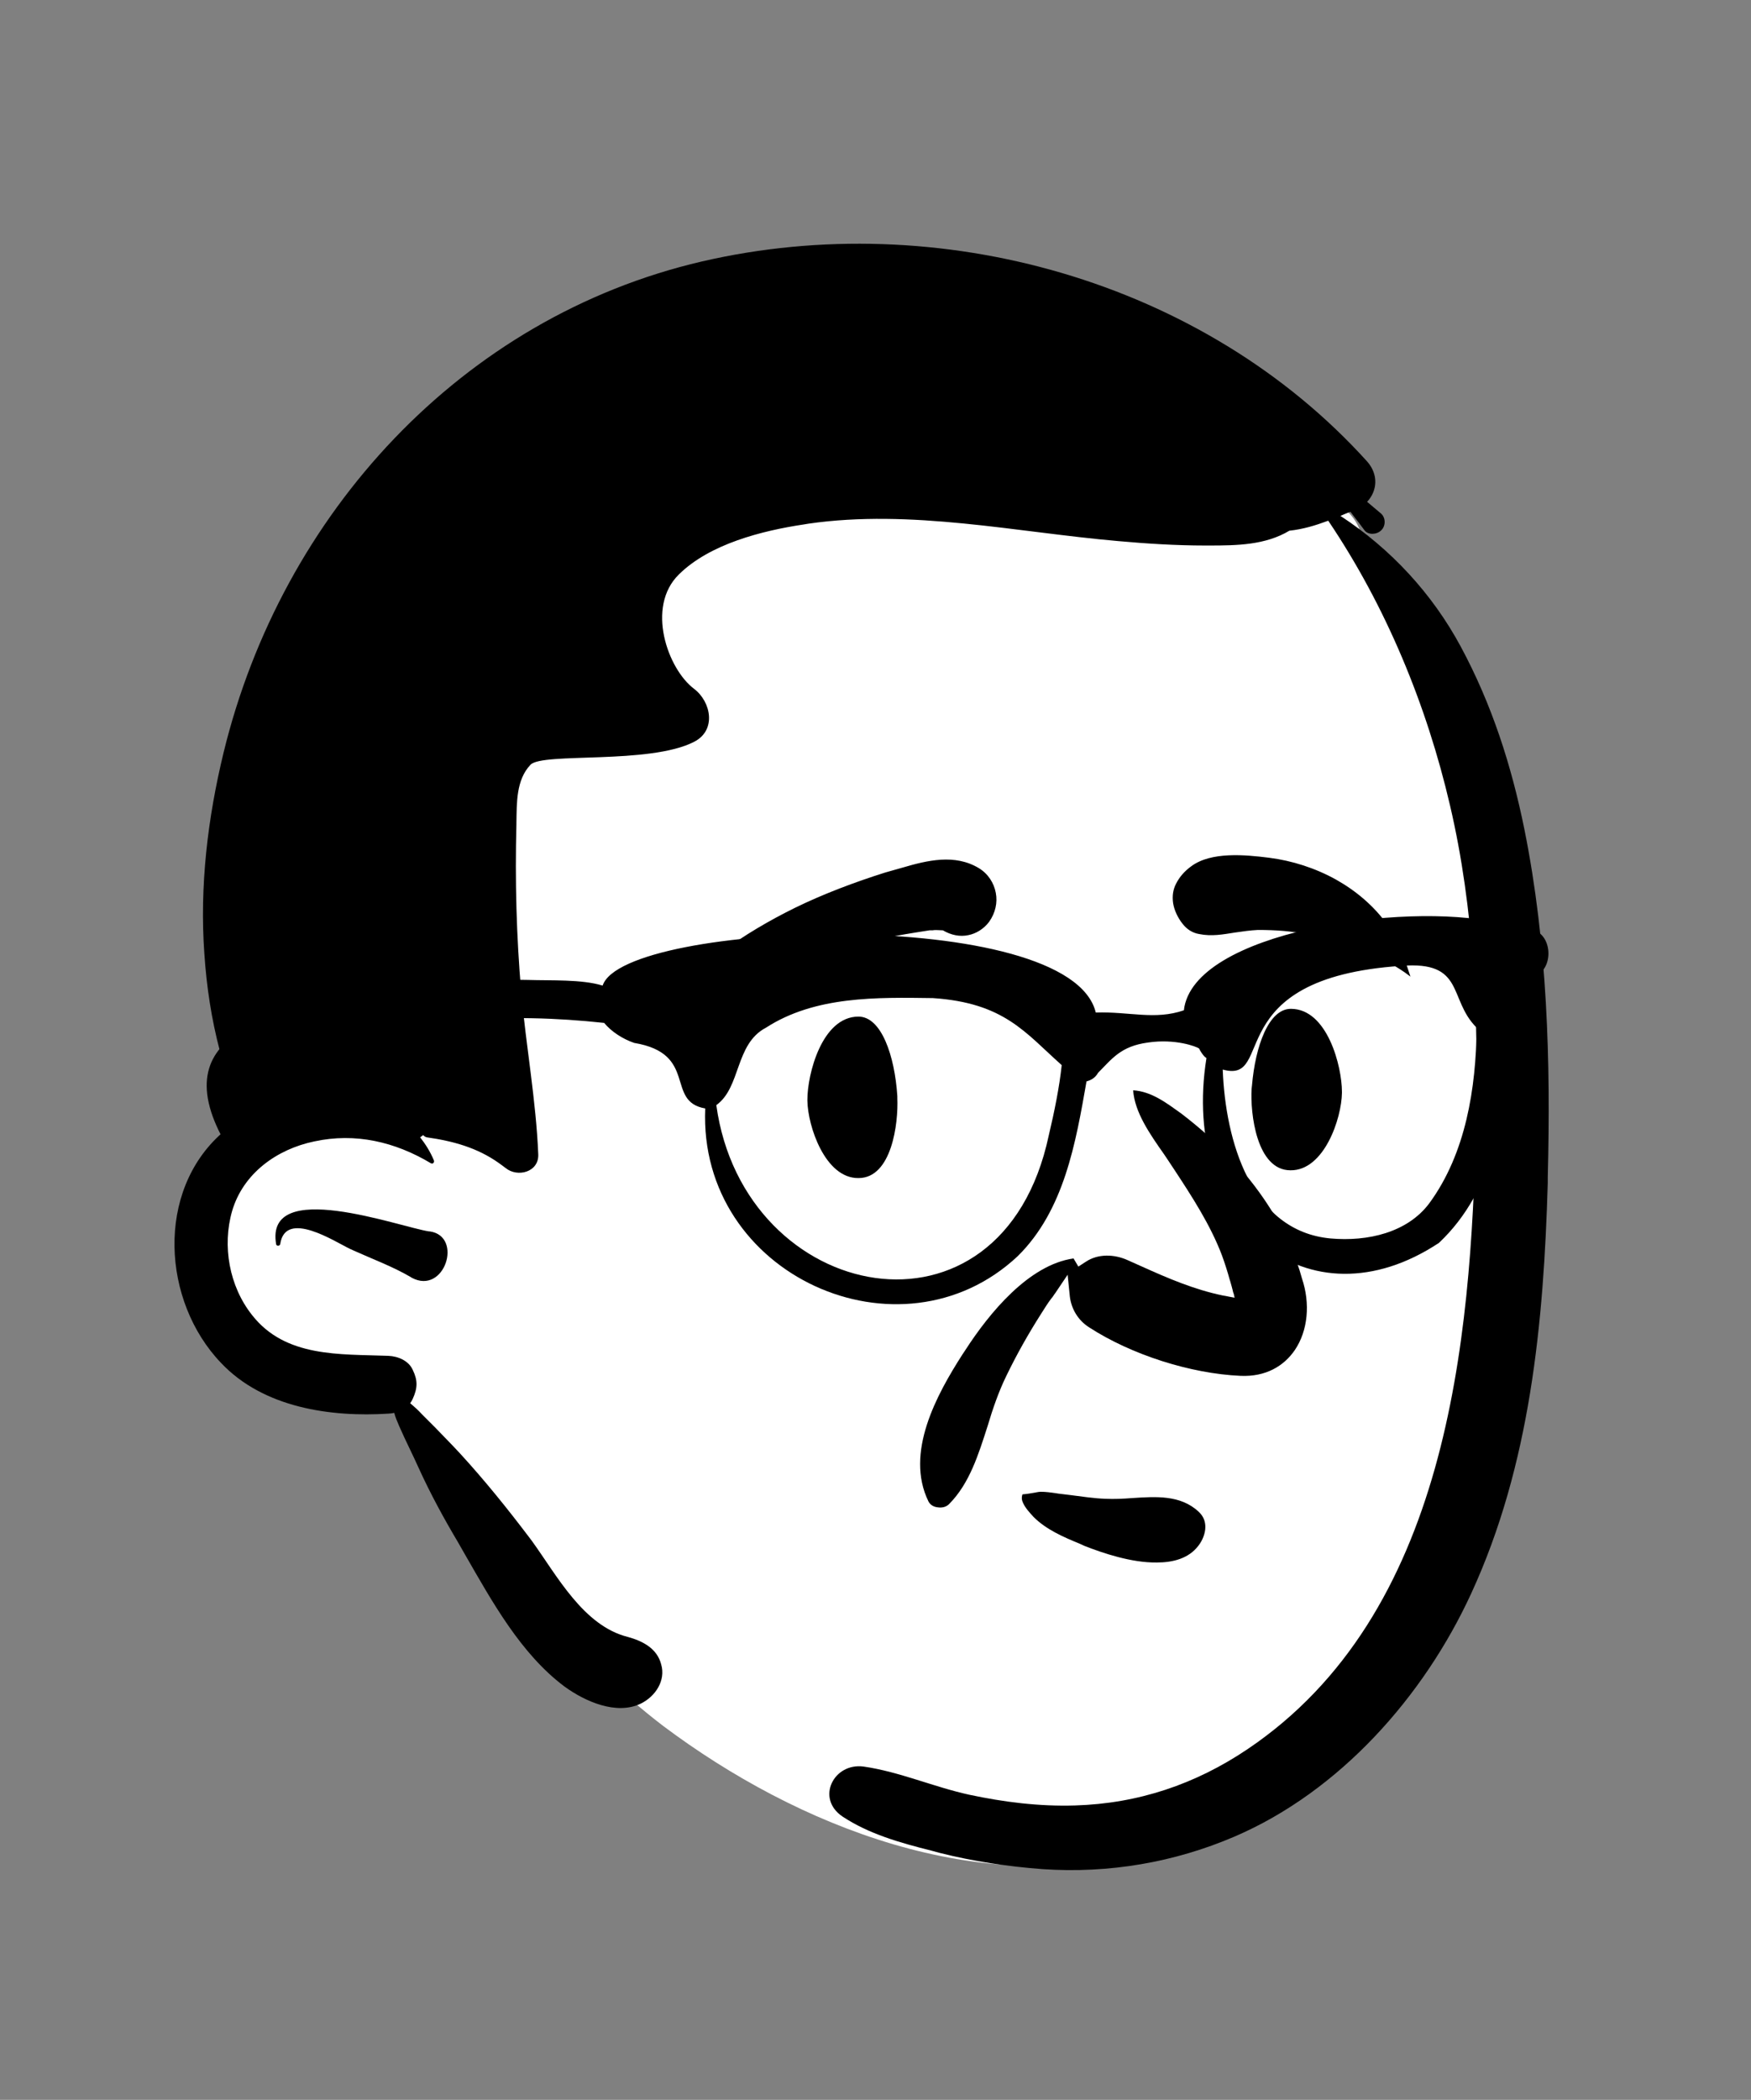 <?xml version="1.0" encoding="utf-8"?>
<!-- Generator: Adobe Illustrator 26.0.1, SVG Export Plug-In . SVG Version: 6.00 Build 0)  -->
<svg version="1.1" id="圖層_1" xmlns="http://www.w3.org/2000/svg" xmlns:xlink="http://www.w3.org/1999/xlink" x="0px" y="0px"
	 viewBox="0 0 473 567" style="enable-background:new 0 0 473 567;" xml:space="preserve">
<rect x="0" y="0" width="473" height="567" fill="#808080" stroke="none"/>
<style type="text/css">
	.st0{fill-rule:evenodd;clip-rule:evenodd;fill:#FFFFFF;}
	.st1{fill-rule:evenodd;clip-rule:evenodd;}
</style>
<g id="head_x2F_mono_x2F_Short-2">
	<path id="_xD83C__xDFA8_-Background" class="st0" d="M393.5,219.9c11-7.9-5.4-33.8-11-41.4c-4.8-10-9.6-20.1-14.4-30.1
		c0.6-8.3-7.4-15.6-15.4-13.1c-6.9-5-18.5-2.6-22,5.2c-76.4-33.3-208.6-19.4-215.4,83.3c-14.8,29.2-29.4,58.8-42.5,88.8
		c-18.2,1-27,23.1-16.2,37.4c1.4,23.2,16.2,25,35.8,24c7.9,2.1,16.1,3.2,21.9,9.3c4.5,4.6,7.5,10.4,10.5,16.1
		c13.6,26.1,30.9,48.7,54.3,66.6c36.4,27.3,85.8,46.8,131.2,33.6C407.9,461.1,427.1,307.8,393.5,219.9L393.5,219.9z"/>
	<path id="_xD83D__xDD8D_-Ink" class="st1" d="M189.6,70.6c63.9-14.8,135.5,5.1,179.7,54c3.1,3.5,2.8,7.9,0,10.9
		c1.3,1.1,2.5,2.1,3.8,3.2c1.3,1.2,1.2,3.4,0,4.5c-1.2,1.2-3.5,1.3-4.5,0l-1.5-2c-0.8-1-1.5-2-2.3-3c-0.9,0.3-1.8,0.7-2.7,1.1
		c13.6,8.9,24.8,21,32.5,35.3c8.4,15.6,13.7,32.1,17.2,49.4c6.2,30.8,7.1,62.4,6.3,93.8v1.6c-1.1,37.8-4.7,76.2-20.7,110.9
		c-12.8,27.8-35.5,53.4-63.9,65.6c-16.3,7-34,10-51.8,8.8c-9.4-0.7-18.8-2.1-27.9-4.4l-2.2-0.6c-8.4-2.1-16.9-4.5-24-9.2
		c-7.3-4.9-2.4-14.6,5.7-13.5c9.7,1.4,18.9,5.5,28.5,7.6c9.4,2,18.9,3.2,28.6,2.9c17-0.5,32.5-5.7,46.6-15.2
		c53.9-36.3,60.4-109.4,61.7-168.5c0.7-28.8-0.4-58.1-7-86.3c-6.3-27.1-17.3-53.8-32.9-76.9c-3.5,1.3-6.8,2.3-10.5,2.7
		c-6.5,3.9-14.2,4-21.7,4h-1.1c-7.8,0-15.7-0.5-23.5-1.2c-27.5-2.4-55.9-8.7-83.6-4.7l-1.2,0.2c-11.4,1.7-25.5,5.3-33.8,13.5
		c-9,8.8-3,25.6,4.1,30.9c4.6,3.5,6.1,11.2,0,14.3c-12,6.2-41,2.8-44.2,6.2c-3.9,4.1-3.7,10.3-3.8,15.7v0.4
		c-0.4,15.1,0,30.2,1.3,45.3c1.3,14.6,4,29.2,4.6,43.8c0.2,4.8-5.6,6.3-8.8,3.7c-0.7-0.5-1.3-1-1.9-1.4c-5.8-4.1-12.3-5.9-19.4-6.9
		c-0.4-0.1-0.7-0.3-0.9-0.5l-0.1-0.1l-0.8,0.6c1.4,1.8,2.7,3.8,3.7,6.2c0.2,0.5-0.2,1.1-0.8,0.8c-9.7-5.8-20.4-8.3-31.5-5.9
		c-10.1,2.1-19.2,8.6-22.2,18.8c-2.7,9.4-0.8,20.3,5.4,28.1c9,11.5,23.7,10.5,36.8,11c2.6,0.1,5.5,1.3,6.6,3.8
		c1.4,2.9,1.3,4.9,0,7.8c-0.2,0.4-0.4,0.8-0.7,1.2c1.2,1,2.2,1.9,3.2,3l3.5,3.5c2.3,2.4,4.7,4.8,6.9,7.2
		c6.6,7.2,12.8,14.9,18.7,22.7l0.6,0.8c6.8,9.4,13.9,22.9,25.9,25.9c4,1.1,7.9,3.1,9,7.4c1.3,4.4-1.6,8.7-5.5,10.6
		c-6.6,3.2-15.1-0.6-20.6-4.6c-11.8-8.8-19.6-23-26.8-35.5l-2-3.5c-3.8-6.4-7.4-13-10.5-19.8c-1.7-3.8-3.7-7.7-5.4-11.6
		c-0.5-1.2-1-2.3-1.3-3.5c-0.5,0.1-1.1,0.2-1.5,0.2c-15.5,1-33.8-1.5-45.3-13.7c-15.9-16.6-17.7-46.3,0.3-62.1
		c1.9-1.6,4-3.2,6.3-4.4c-3.2-5.5-5.4-11.7-6.9-17.7c-2.3-8.7-3.6-17.4-4.2-26.3c-1.3-18.2,0.9-36.6,5.2-54.3
		C76.1,138.7,124.7,85.7,189.6,70.6z M74.6,336c-3.2-18.2,33.3-4.7,41.3-3.5h0.2c9.1,1.3,4,17.3-4.9,12.5l-0.3-0.2
		c-4.8-2.8-10.2-4.8-15.3-7.1l-1.1-0.5c-4-1.9-17.4-10.7-18.8-1.3C75.6,336.5,74.7,336.5,74.6,336z"/>
</g>
<g id="face_x2F_Old">
	<path id="_xD83D__xDD8D_-Ink_00000167362518424918955480000016440165537715685765_" class="st1" d="M312.5,421.9
		c-6.8,0.1-14.5-2.5-19.6-4.5l-1.3-0.6c-4.4-1.8-9-3.8-12.4-7.2c-1.1-1.2-2.2-2.4-2.8-3.7c-0.4-0.8-0.5-1.5-0.2-2.4
		c1.3-0.1,2.4-0.3,3.5-0.5c0.5-0.1,1.1-0.2,1.4-0.2c1.4,0,2.8,0.2,4.2,0.4c0.2,0,0.4,0.1,0.6,0.1c1.1,0.1,2.2,0.3,3.3,0.4
		c3.2,0.4,6.3,0.9,9.5,1c2.3,0.1,4.7,0,7.2-0.2c6.3-0.4,13-0.9,17.9,3.7c1.3,1.2,1.8,2.6,1.8,4.1c0,1.8-0.8,3.7-1.9,5.1
		C321.1,420.8,316.9,421.9,312.5,421.9z M349.8,364.5c-3,4.4-7.9,7.3-14.7,7c-13.5-0.6-29.5-5.7-40.9-13.1c-3-1.9-4.8-5-5.2-8.3
		l-0.6-5.9l-3.3,4.9c-0.4,0.5-0.7,1.1-1.1,1.5c-1,1.3-1.9,2.8-2.8,4.2c-3.5,5.5-6.6,11-9.4,16.8c-2,4.1-3.6,8.7-5,13.4
		c-2.5,7.8-4.9,15.5-10.3,21c-0.8,0.9-2,1.2-3.2,1c-1-0.1-2-0.6-2.5-1.6c-6.4-13.1,2.2-28.8,9.2-39.7l0.8-1.2
		c6.4-9.9,17.1-23,29.2-24.7l1.3,2.2l2-1.3c3.3-2.2,7.7-2.1,11.4-0.4l3.8,1.7c7.1,3.2,14.1,6.2,21.8,7.8c0.6,0.1,1.2,0.2,1.6,0.3
		c0.5,0.1,1.1,0.2,1.6,0.3c-0.1-0.5-0.2-1.1-0.4-1.5c-0.1-0.6-0.3-1.1-0.4-1.6c-0.2-0.6-0.3-1.2-0.5-1.7c-0.6-2.2-1.3-4.4-2.1-6.6
		c-3.1-8.2-8.1-15.9-12.9-23.2l-0.6-0.9c-0.7-1.1-1.4-2.1-2.2-3.3c-3.8-5.4-7.9-11.3-8.3-17.2c5,0.3,9.1,3.5,12.9,6.2
		c5,3.8,9.7,8,13.9,12.5c8.3,8.9,15.6,20.3,18.8,32.1C354,352,353.3,359.3,349.8,364.5L349.8,364.5z M218.1,297.2v-0.3
		c0-6.8,3.9-22.4,13.8-22.4c6.2,0,9.8,10.6,10.5,21.5v0.5c0.3,6.8-1.5,21.6-10.5,21.6C222.9,318.2,218.2,304.1,218.1,297.2
		L218.1,297.2z M362.5,295.1v-0.3c0-6.8-3.9-22.4-13.8-22.4c-6,0-9.6,10.1-10.5,20.7l-0.1,0.9c-0.4,6.5,1.3,22,10.5,22
		C357.7,316.1,362.4,302,362.5,295.1L362.5,295.1z M251.1,251.2c-1.3,0.2-2.6,0.4-3.8,0.6c-3.8,0.6-7.5,1.3-11.3,2.1
		c-7.1,1.6-14.1,3.7-21,5.9c-6.4,2.1-12.8,4.5-19.1,6.9c-0.4,0.1-0.7,0.3-1.1,0.4c-2.2,0.9-4.4,1.8-6.7,2.8c-3.4,1.4-6.8,2.9-10.3,4
		c9.2-12.7,23.4-22.1,37-28.8c7.8-3.8,16.1-6.9,24.3-9.5l4.6-1.3c6.8-2,14.2-3.8,20.7,0.1c2.5,1.5,4.1,4,4.6,6.7
		c0.5,2.6-0.1,5.4-1.8,7.8c-1.5,2-3.6,3.2-5.6,3.6c-2.3,0.5-4.7,0-6.9-1.3c-1.7-0.1-2.3-0.1-2.8,0L251.1,251.2z M353.6,252.4
		c-4.5-1-9-1.3-13.8-1.3c-2.1,0.1-4.1,0.4-6.2,0.7c-3.2,0.5-6.3,1.1-9.7,0.4c-1.8-0.3-3.3-1.3-4.4-2.7c-1.3-1.6-2.3-3.7-2.6-5.6
		c-0.3-2,0-3.8,0.8-5.3c0.9-1.8,2.3-3.4,4.1-4.7c5.4-4,14.6-3.1,21-2.3c6.3,0.8,12.5,2.8,18.1,5.9c5.5,3.1,10.2,7.1,13.9,12.2
		c3.1,4.2,4.6,9.1,6.2,14C373.6,257.9,362.6,254.4,353.6,252.4z"/>
</g>
<g id="accessories_x2F_Glasses-3">
	<path id="_xD83D__xDD8D_-Ink_00000093159593134631244860000003841786457234065799_" class="st1" d="M386.1,324.9
		c-5.9,7.9-16.6,10.4-26.7,9.5c-21.5-2-28.4-26.5-29.1-45.6c14.5,4-1.3-24.7,48.2-28c17.4-1.4,12.6,9,20.4,16.7
		C398.7,293.8,396,311.4,386.1,324.9 M283.3,306.6c-12.7,59.7-82.4,45.6-89.8-8.2c6.7-4.8,5-16.5,13.4-20.9c13.3-8.6,30-8.2,45.1-8
		c19.3,1.3,24.9,9.3,34.8,18.1C286.2,293.4,284.8,300.3,283.3,306.6 M413.6,251c-0.7-0.1-1.4-0.2-2.1-0.3c-0.6-0.3-1.3-0.6-2-0.7
		c-1.7-0.5-3.5-0.8-5.2-0.9c-24.8-5.6-82.1,2.4-84.5,23.7c-7.9,2.7-14.7,0.3-23.8,0.6c-7-29.1-127.4-24.8-133.2-7.3c0,0,0,0-0.1,0
		c-5.6-1.7-13.8-1.3-20.1-1.5c-13.6-0.3-27.2,1-40.5,3.8c-24.9,4-58.9,8.7-41.5,39.8l0,0l0,0c3,3.1,8.1,0.6,8.3-3.6
		c-5.9-14.7,7.3-16.5,17.4-20.8c25.2-9,50.9-10.4,76.9-7.6c1.9,2.3,4.9,4.3,8.1,5.4c17.4,2.9,8.3,15.8,19.2,17.7
		c-1.9,45.1,52.8,69.5,84.4,39.9c12.6-12.4,15.7-30.7,18.6-47.2c1.5-0.4,2.5-1.2,3.1-2.3c3.8-3.8,6.1-7.2,13.5-8.2
		c7.4-1.1,13.1,1.1,13.8,1.6c0.2,0.4,0.4,0.8,0.7,1.2c0.4,0.6,0.8,1.1,1.3,1.4c-7.2,44.9,27.6,73.2,62.8,49.9
		c15.3-14.4,18.5-36.3,19-56.1c2.1-1.3,3.4-3.7,2.7-6.7c-1-4.2,1.3-7.8,5-9.6C419.9,260.5,419,251.8,413.6,251"/>
</g>
</svg>
